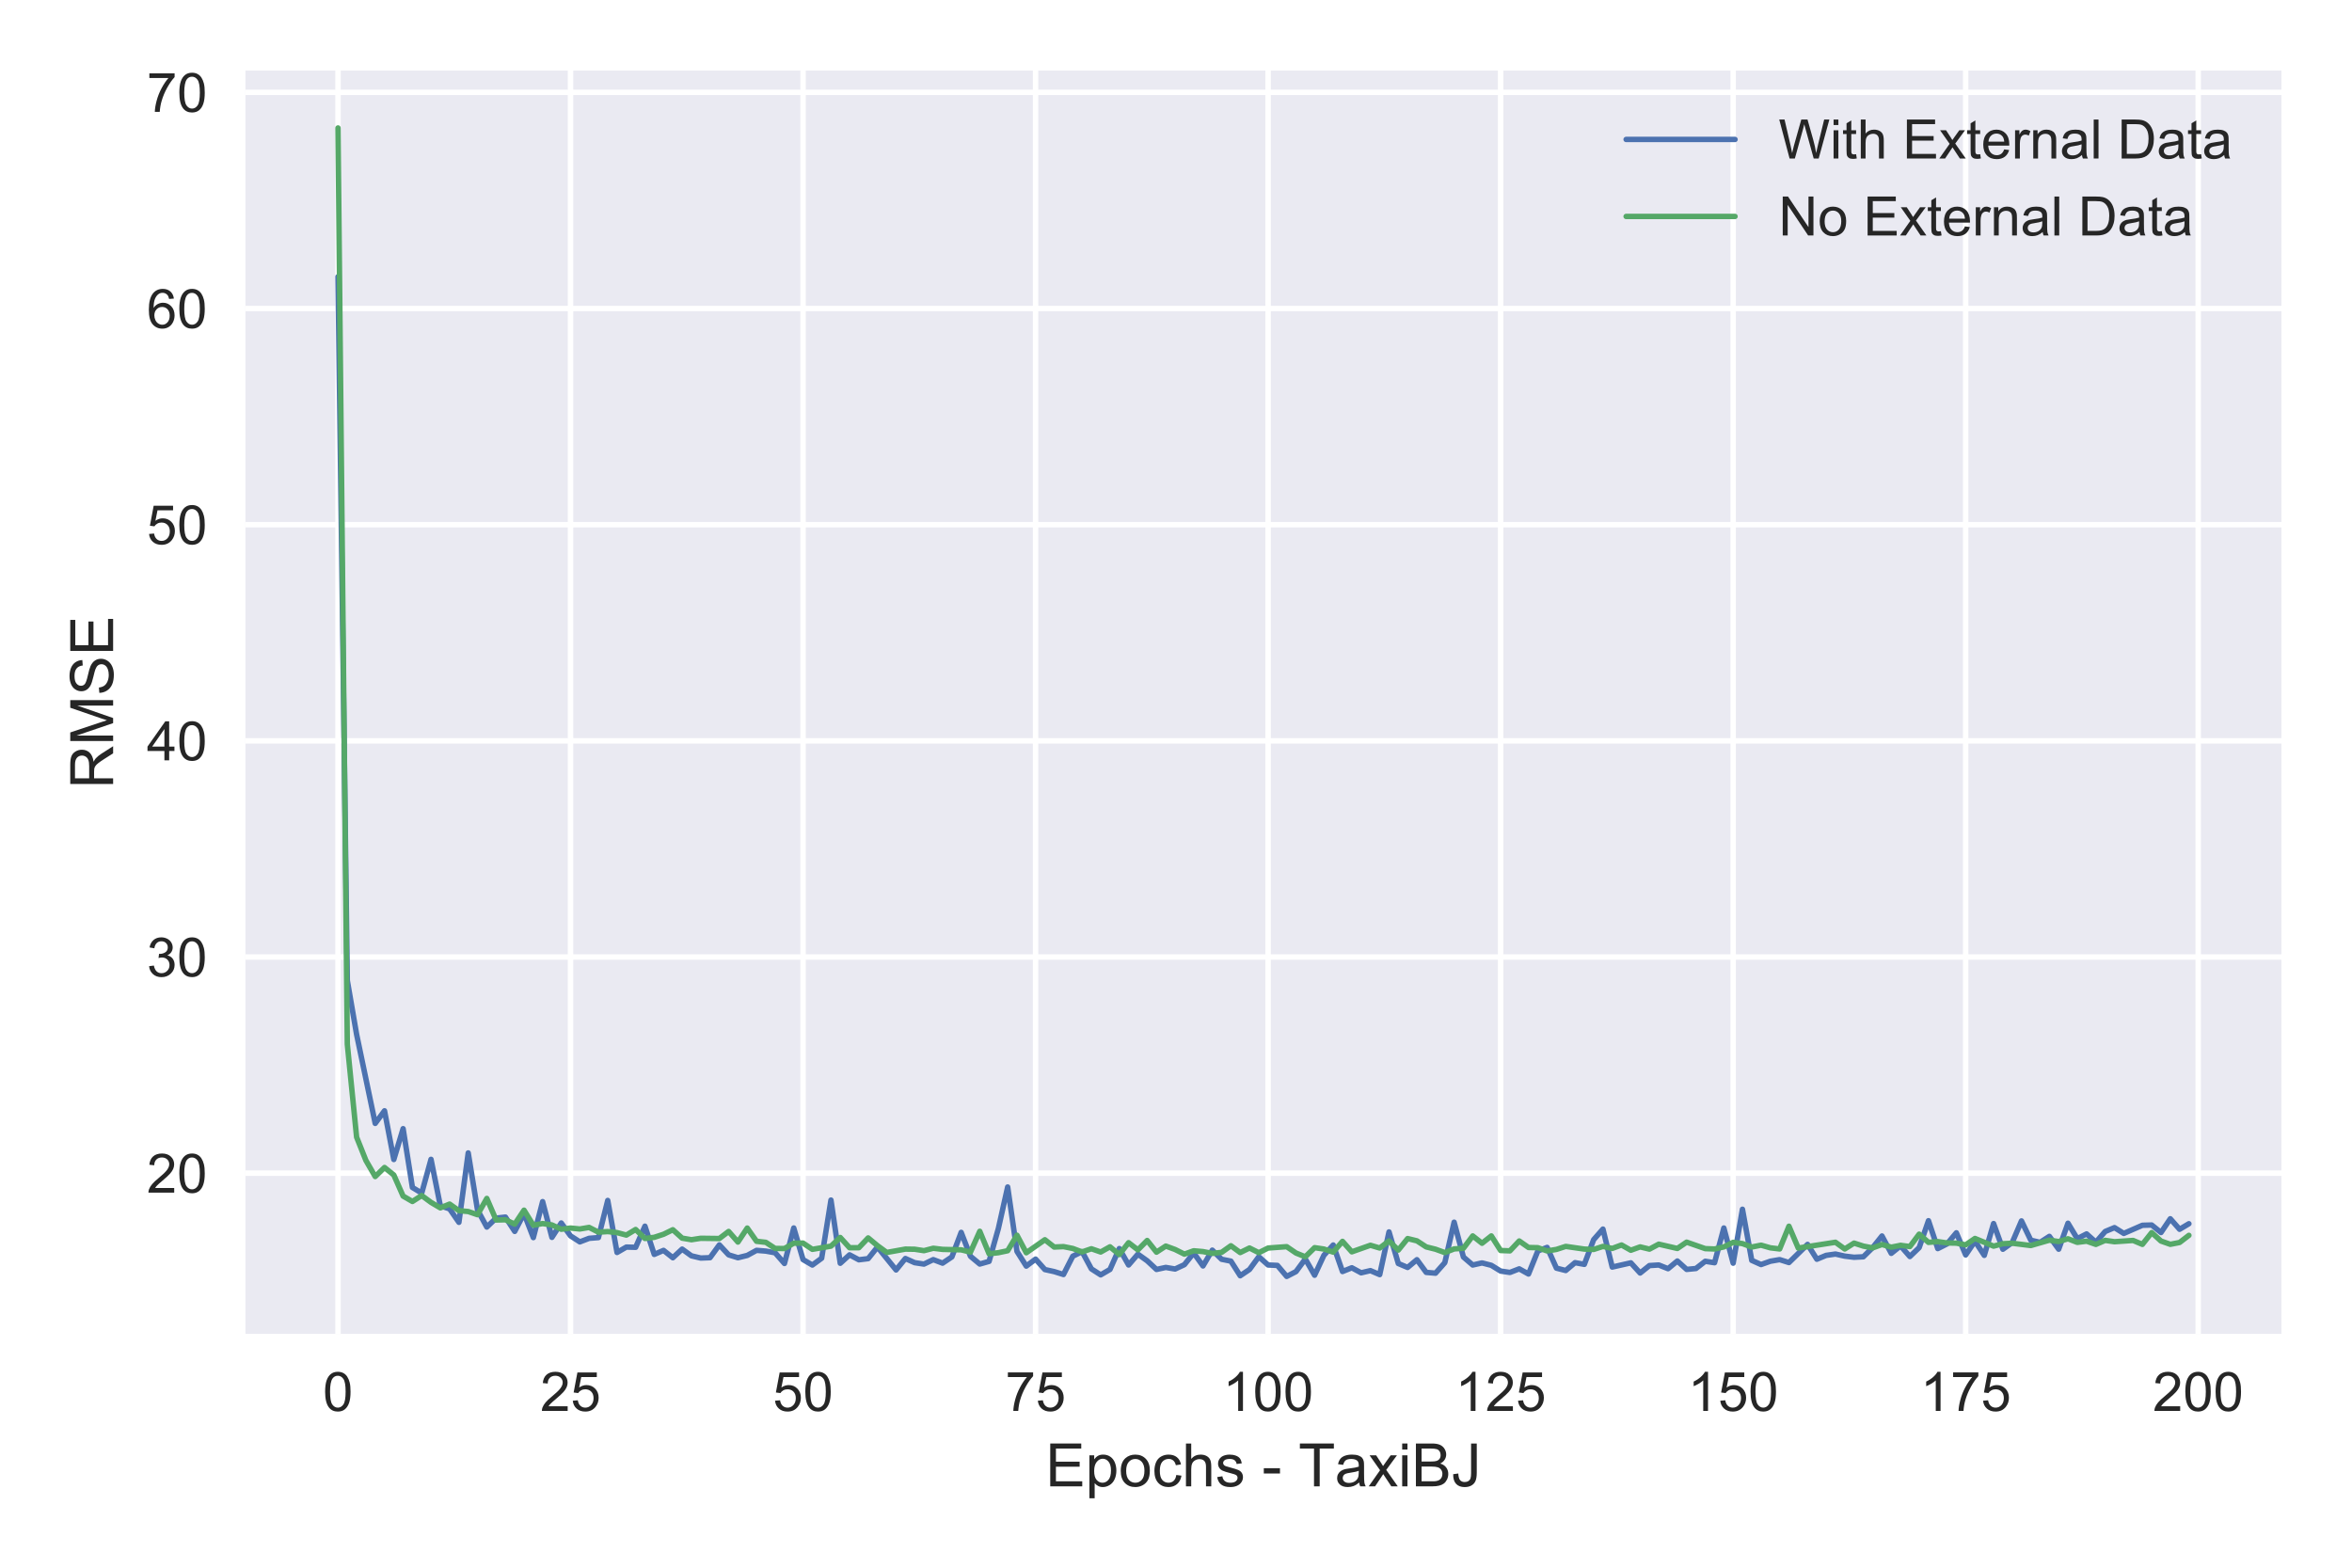 <?xml version="1.0" encoding="utf-8" standalone="no"?>
<!DOCTYPE svg PUBLIC "-//W3C//DTD SVG 1.1//EN"
  "http://www.w3.org/Graphics/SVG/1.1/DTD/svg11.dtd">
<!-- Created with matplotlib (http://matplotlib.org/) -->
<svg height="288pt" version="1.1" viewBox="0 0 432 288" width="432pt" xmlns="http://www.w3.org/2000/svg" xmlns:xlink="http://www.w3.org/1999/xlink">
 <defs>
  <style type="text/css">
*{stroke-linecap:butt;stroke-linejoin:round;}
  </style>
 </defs>
 <g id="figure_1">
  <g id="patch_1">
   <path d="M 0 288 
L 432 288 
L 432 0 
L 0 0 
z
" style="fill:#ffffff;"/>
  </g>
  <g id="axes_1">
   <g id="patch_2">
    <path d="M 45.085 245.04 
L 419.04 245.04 
L 419.04 12.96 
L 45.085 12.96 
z
" style="fill:#eaeaf2;"/>
   </g>
   <g id="matplotlib.axis_1">
    <g id="xtick_1">
     <g id="line2d_1">
      <path clip-path="url(#p1561c87a39)" d="M 62.083 245.04 
L 62.083 12.96 
" style="fill:none;stroke:#ffffff;stroke-linecap:round;"/>
     </g>
     <g id="line2d_2"/>
     <g id="text_1">
      <!-- 0 -->
      <defs>
       <path d="M 4.156 35.297 
Q 4.156 48 6.766 55.734 
Q 9.375 63.484 14.516 67.672 
Q 19.672 71.875 27.484 71.875 
Q 33.25 71.875 37.594 69.547 
Q 41.938 67.234 44.766 62.859 
Q 47.609 58.5 49.219 52.219 
Q 50.828 45.953 50.828 35.297 
Q 50.828 22.703 48.234 14.969 
Q 45.656 7.234 40.5 3 
Q 35.359 -1.219 27.484 -1.219 
Q 17.141 -1.219 11.234 6.203 
Q 4.156 15.141 4.156 35.297 
z
M 13.188 35.297 
Q 13.188 17.672 17.312 11.828 
Q 21.438 6 27.484 6 
Q 33.547 6 37.672 11.859 
Q 41.797 17.719 41.797 35.297 
Q 41.797 52.984 37.672 58.781 
Q 33.547 64.594 27.391 64.594 
Q 21.344 64.594 17.719 59.469 
Q 13.188 52.938 13.188 35.297 
z
" id="ArialMT-30"/>
      </defs>
      <g style="fill:#262626;" transform="translate(59.302 259.198)scale(0.1 -0.1)">
       <use xlink:href="#ArialMT-30"/>
      </g>
     </g>
    </g>
    <g id="xtick_2">
     <g id="line2d_3">
      <path clip-path="url(#p1561c87a39)" d="M 104.791 245.04 
L 104.791 12.96 
" style="fill:none;stroke:#ffffff;stroke-linecap:round;"/>
     </g>
     <g id="line2d_4"/>
     <g id="text_2">
      <!-- 25 -->
      <defs>
       <path d="M 50.344 8.453 
L 50.344 0 
L 3.031 0 
Q 2.938 3.172 4.047 6.109 
Q 5.859 10.938 9.828 15.625 
Q 13.812 20.312 21.344 26.469 
Q 33.016 36.031 37.109 41.625 
Q 41.219 47.219 41.219 52.203 
Q 41.219 57.422 37.469 61 
Q 33.734 64.594 27.734 64.594 
Q 21.391 64.594 17.578 60.781 
Q 13.766 56.984 13.719 50.25 
L 4.688 51.172 
Q 5.609 61.281 11.656 66.578 
Q 17.719 71.875 27.938 71.875 
Q 38.234 71.875 44.234 66.156 
Q 50.25 60.453 50.25 52 
Q 50.25 47.703 48.484 43.547 
Q 46.734 39.406 42.656 34.812 
Q 38.578 30.219 29.109 22.219 
Q 21.188 15.578 18.938 13.203 
Q 16.703 10.844 15.234 8.453 
z
" id="ArialMT-32"/>
       <path d="M 4.156 18.75 
L 13.375 19.531 
Q 14.406 12.797 18.141 9.391 
Q 21.875 6 27.156 6 
Q 33.5 6 37.891 10.781 
Q 42.281 15.578 42.281 23.484 
Q 42.281 31 38.062 35.344 
Q 33.844 39.703 27 39.703 
Q 22.75 39.703 19.328 37.766 
Q 15.922 35.844 13.969 32.766 
L 5.719 33.844 
L 12.641 70.609 
L 48.25 70.609 
L 48.25 62.203 
L 19.672 62.203 
L 15.828 42.969 
Q 22.266 47.469 29.344 47.469 
Q 38.719 47.469 45.156 40.969 
Q 51.609 34.469 51.609 24.266 
Q 51.609 14.547 45.953 7.469 
Q 39.062 -1.219 27.156 -1.219 
Q 17.391 -1.219 11.203 4.25 
Q 5.031 9.719 4.156 18.75 
z
" id="ArialMT-35"/>
      </defs>
      <g style="fill:#262626;" transform="translate(99.23 259.198)scale(0.1 -0.1)">
       <use xlink:href="#ArialMT-32"/>
       <use x="55.615" xlink:href="#ArialMT-35"/>
      </g>
     </g>
    </g>
    <g id="xtick_3">
     <g id="line2d_5">
      <path clip-path="url(#p1561c87a39)" d="M 147.5 245.04 
L 147.5 12.96 
" style="fill:none;stroke:#ffffff;stroke-linecap:round;"/>
     </g>
     <g id="line2d_6"/>
     <g id="text_3">
      <!-- 50 -->
      <g style="fill:#262626;" transform="translate(141.939 259.198)scale(0.1 -0.1)">
       <use xlink:href="#ArialMT-35"/>
       <use x="55.615" xlink:href="#ArialMT-30"/>
      </g>
     </g>
    </g>
    <g id="xtick_4">
     <g id="line2d_7">
      <path clip-path="url(#p1561c87a39)" d="M 190.208 245.04 
L 190.208 12.96 
" style="fill:none;stroke:#ffffff;stroke-linecap:round;"/>
     </g>
     <g id="line2d_8"/>
     <g id="text_4">
      <!-- 75 -->
      <defs>
       <path d="M 4.734 62.203 
L 4.734 70.656 
L 51.078 70.656 
L 51.078 63.812 
Q 44.234 56.547 37.516 44.484 
Q 30.812 32.422 27.156 19.672 
Q 24.516 10.688 23.781 0 
L 14.75 0 
Q 14.891 8.453 18.062 20.406 
Q 21.234 32.375 27.172 43.484 
Q 33.109 54.594 39.797 62.203 
z
" id="ArialMT-37"/>
      </defs>
      <g style="fill:#262626;" transform="translate(184.647 259.198)scale(0.1 -0.1)">
       <use xlink:href="#ArialMT-37"/>
       <use x="55.615" xlink:href="#ArialMT-35"/>
      </g>
     </g>
    </g>
    <g id="xtick_5">
     <g id="line2d_9">
      <path clip-path="url(#p1561c87a39)" d="M 232.917 245.04 
L 232.917 12.96 
" style="fill:none;stroke:#ffffff;stroke-linecap:round;"/>
     </g>
     <g id="line2d_10"/>
     <g id="text_5">
      <!-- 100 -->
      <defs>
       <path d="M 37.25 0 
L 28.469 0 
L 28.469 56 
Q 25.297 52.984 20.141 49.953 
Q 14.984 46.922 10.891 45.406 
L 10.891 53.906 
Q 18.266 57.375 23.781 62.297 
Q 29.297 67.234 31.594 71.875 
L 37.25 71.875 
z
" id="ArialMT-31"/>
      </defs>
      <g style="fill:#262626;" transform="translate(224.575 259.198)scale(0.1 -0.1)">
       <use xlink:href="#ArialMT-31"/>
       <use x="55.615" xlink:href="#ArialMT-30"/>
       <use x="111.23" xlink:href="#ArialMT-30"/>
      </g>
     </g>
    </g>
    <g id="xtick_6">
     <g id="line2d_11">
      <path clip-path="url(#p1561c87a39)" d="M 275.625 245.04 
L 275.625 12.96 
" style="fill:none;stroke:#ffffff;stroke-linecap:round;"/>
     </g>
     <g id="line2d_12"/>
     <g id="text_6">
      <!-- 125 -->
      <g style="fill:#262626;" transform="translate(267.284 259.198)scale(0.1 -0.1)">
       <use xlink:href="#ArialMT-31"/>
       <use x="55.615" xlink:href="#ArialMT-32"/>
       <use x="111.23" xlink:href="#ArialMT-35"/>
      </g>
     </g>
    </g>
    <g id="xtick_7">
     <g id="line2d_13">
      <path clip-path="url(#p1561c87a39)" d="M 318.334 245.04 
L 318.334 12.96 
" style="fill:none;stroke:#ffffff;stroke-linecap:round;"/>
     </g>
     <g id="line2d_14"/>
     <g id="text_7">
      <!-- 150 -->
      <g style="fill:#262626;" transform="translate(309.992 259.198)scale(0.1 -0.1)">
       <use xlink:href="#ArialMT-31"/>
       <use x="55.615" xlink:href="#ArialMT-35"/>
       <use x="111.23" xlink:href="#ArialMT-30"/>
      </g>
     </g>
    </g>
    <g id="xtick_8">
     <g id="line2d_15">
      <path clip-path="url(#p1561c87a39)" d="M 361.042 245.04 
L 361.042 12.96 
" style="fill:none;stroke:#ffffff;stroke-linecap:round;"/>
     </g>
     <g id="line2d_16"/>
     <g id="text_8">
      <!-- 175 -->
      <g style="fill:#262626;" transform="translate(352.701 259.198)scale(0.1 -0.1)">
       <use xlink:href="#ArialMT-31"/>
       <use x="55.615" xlink:href="#ArialMT-37"/>
       <use x="111.23" xlink:href="#ArialMT-35"/>
      </g>
     </g>
    </g>
    <g id="xtick_9">
     <g id="line2d_17">
      <path clip-path="url(#p1561c87a39)" d="M 403.75 245.04 
L 403.75 12.96 
" style="fill:none;stroke:#ffffff;stroke-linecap:round;"/>
     </g>
     <g id="line2d_18"/>
     <g id="text_9">
      <!-- 200 -->
      <g style="fill:#262626;" transform="translate(395.409 259.198)scale(0.1 -0.1)">
       <use xlink:href="#ArialMT-32"/>
       <use x="55.615" xlink:href="#ArialMT-30"/>
       <use x="111.23" xlink:href="#ArialMT-30"/>
      </g>
     </g>
    </g>
    <g id="text_10">
     <!-- Epochs - TaxiBJ -->
     <defs>
      <path d="M 7.906 0 
L 7.906 71.578 
L 59.672 71.578 
L 59.672 63.141 
L 17.391 63.141 
L 17.391 41.219 
L 56.984 41.219 
L 56.984 32.812 
L 17.391 32.812 
L 17.391 8.453 
L 61.328 8.453 
L 61.328 0 
z
" id="ArialMT-45"/>
      <path d="M 6.594 -19.875 
L 6.594 51.859 
L 14.594 51.859 
L 14.594 45.125 
Q 17.438 49.078 21 51.047 
Q 24.562 53.031 29.641 53.031 
Q 36.281 53.031 41.359 49.609 
Q 46.438 46.188 49.016 39.953 
Q 51.609 33.734 51.609 26.312 
Q 51.609 18.359 48.75 11.984 
Q 45.906 5.609 40.453 2.219 
Q 35.016 -1.172 29 -1.172 
Q 24.609 -1.172 21.109 0.688 
Q 17.625 2.547 15.375 5.375 
L 15.375 -19.875 
z
M 14.547 25.641 
Q 14.547 15.625 18.594 10.844 
Q 22.656 6.062 28.422 6.062 
Q 34.281 6.062 38.453 11.016 
Q 42.625 15.969 42.625 26.375 
Q 42.625 36.281 38.547 41.203 
Q 34.469 46.141 28.812 46.141 
Q 23.188 46.141 18.859 40.891 
Q 14.547 35.641 14.547 25.641 
z
" id="ArialMT-70"/>
      <path d="M 3.328 25.922 
Q 3.328 40.328 11.328 47.266 
Q 18.016 53.031 27.641 53.031 
Q 38.328 53.031 45.109 46.016 
Q 51.906 39.016 51.906 26.656 
Q 51.906 16.656 48.906 10.906 
Q 45.906 5.172 40.156 2 
Q 34.422 -1.172 27.641 -1.172 
Q 16.75 -1.172 10.031 5.812 
Q 3.328 12.797 3.328 25.922 
z
M 12.359 25.922 
Q 12.359 15.969 16.703 11.016 
Q 21.047 6.062 27.641 6.062 
Q 34.188 6.062 38.531 11.031 
Q 42.875 16.016 42.875 26.219 
Q 42.875 35.844 38.5 40.797 
Q 34.125 45.75 27.641 45.75 
Q 21.047 45.75 16.703 40.812 
Q 12.359 35.891 12.359 25.922 
z
" id="ArialMT-6f"/>
      <path d="M 40.438 19 
L 49.078 17.875 
Q 47.656 8.938 41.812 3.875 
Q 35.984 -1.172 27.484 -1.172 
Q 16.844 -1.172 10.375 5.781 
Q 3.906 12.75 3.906 25.734 
Q 3.906 34.125 6.688 40.422 
Q 9.469 46.734 15.156 49.875 
Q 20.844 53.031 27.547 53.031 
Q 35.984 53.031 41.359 48.75 
Q 46.734 44.484 48.25 36.625 
L 39.703 35.297 
Q 38.484 40.531 35.375 43.156 
Q 32.281 45.797 27.875 45.797 
Q 21.234 45.797 17.078 41.031 
Q 12.938 36.281 12.938 25.984 
Q 12.938 15.531 16.938 10.797 
Q 20.953 6.062 27.391 6.062 
Q 32.562 6.062 36.031 9.234 
Q 39.5 12.406 40.438 19 
z
" id="ArialMT-63"/>
      <path d="M 6.594 0 
L 6.594 71.578 
L 15.375 71.578 
L 15.375 45.906 
Q 21.531 53.031 30.906 53.031 
Q 36.672 53.031 40.922 50.75 
Q 45.172 48.484 47 44.484 
Q 48.828 40.484 48.828 32.859 
L 48.828 0 
L 40.047 0 
L 40.047 32.859 
Q 40.047 39.453 37.188 42.453 
Q 34.328 45.453 29.109 45.453 
Q 25.203 45.453 21.75 43.422 
Q 18.312 41.406 16.844 37.938 
Q 15.375 34.469 15.375 28.375 
L 15.375 0 
z
" id="ArialMT-68"/>
      <path d="M 3.078 15.484 
L 11.766 16.844 
Q 12.5 11.625 15.844 8.844 
Q 19.188 6.062 25.203 6.062 
Q 31.25 6.062 34.172 8.516 
Q 37.109 10.984 37.109 14.312 
Q 37.109 17.281 34.516 19 
Q 32.719 20.172 25.531 21.969 
Q 15.875 24.422 12.141 26.203 
Q 8.406 27.984 6.469 31.125 
Q 4.547 34.281 4.547 38.094 
Q 4.547 41.547 6.125 44.5 
Q 7.719 47.469 10.453 49.422 
Q 12.5 50.922 16.031 51.969 
Q 19.578 53.031 23.641 53.031 
Q 29.734 53.031 34.344 51.266 
Q 38.969 49.516 41.156 46.5 
Q 43.359 43.5 44.188 38.484 
L 35.594 37.312 
Q 35.016 41.312 32.203 43.547 
Q 29.391 45.797 24.266 45.797 
Q 18.219 45.797 15.625 43.797 
Q 13.031 41.797 13.031 39.109 
Q 13.031 37.406 14.109 36.031 
Q 15.188 34.625 17.484 33.688 
Q 18.797 33.203 25.25 31.453 
Q 34.578 28.953 38.25 27.359 
Q 41.938 25.781 44.031 22.75 
Q 46.141 19.734 46.141 15.234 
Q 46.141 10.844 43.578 6.953 
Q 41.016 3.078 36.172 0.953 
Q 31.344 -1.172 25.25 -1.172 
Q 15.141 -1.172 9.844 3.031 
Q 4.547 7.234 3.078 15.484 
z
" id="ArialMT-73"/>
      <path id="ArialMT-20"/>
      <path d="M 3.172 21.484 
L 3.172 30.328 
L 30.172 30.328 
L 30.172 21.484 
z
" id="ArialMT-2d"/>
      <path d="M 25.922 0 
L 25.922 63.141 
L 2.344 63.141 
L 2.344 71.578 
L 59.078 71.578 
L 59.078 63.141 
L 35.406 63.141 
L 35.406 0 
z
" id="ArialMT-54"/>
      <path d="M 40.438 6.391 
Q 35.547 2.25 31.031 0.531 
Q 26.516 -1.172 21.344 -1.172 
Q 12.797 -1.172 8.203 3 
Q 3.609 7.172 3.609 13.672 
Q 3.609 17.484 5.344 20.625 
Q 7.078 23.781 9.891 25.688 
Q 12.703 27.594 16.219 28.562 
Q 18.797 29.25 24.031 29.891 
Q 34.672 31.156 39.703 32.906 
Q 39.75 34.719 39.75 35.203 
Q 39.75 40.578 37.25 42.781 
Q 33.891 45.75 27.25 45.75 
Q 21.047 45.75 18.094 43.578 
Q 15.141 41.406 13.719 35.891 
L 5.125 37.062 
Q 6.297 42.578 8.984 45.969 
Q 11.672 49.359 16.75 51.188 
Q 21.828 53.031 28.516 53.031 
Q 35.156 53.031 39.297 51.469 
Q 43.453 49.906 45.406 47.531 
Q 47.359 45.172 48.141 41.547 
Q 48.578 39.312 48.578 33.453 
L 48.578 21.734 
Q 48.578 9.469 49.141 6.219 
Q 49.703 2.984 51.375 0 
L 42.188 0 
Q 40.828 2.734 40.438 6.391 
z
M 39.703 26.031 
Q 34.906 24.078 25.344 22.703 
Q 19.922 21.922 17.672 20.938 
Q 15.438 19.969 14.203 18.094 
Q 12.984 16.219 12.984 13.922 
Q 12.984 10.406 15.641 8.062 
Q 18.312 5.719 23.438 5.719 
Q 28.516 5.719 32.469 7.938 
Q 36.422 10.156 38.281 14.016 
Q 39.703 17 39.703 22.797 
z
" id="ArialMT-61"/>
      <path d="M 0.734 0 
L 19.672 26.953 
L 2.156 51.859 
L 13.141 51.859 
L 21.094 39.703 
Q 23.344 36.234 24.703 33.891 
Q 26.859 37.109 28.656 39.594 
L 37.406 51.859 
L 47.906 51.859 
L 29.984 27.438 
L 49.266 0 
L 38.484 0 
L 27.828 16.109 
L 25 20.453 
L 11.375 0 
z
" id="ArialMT-78"/>
      <path d="M 6.641 61.469 
L 6.641 71.578 
L 15.438 71.578 
L 15.438 61.469 
z
M 6.641 0 
L 6.641 51.859 
L 15.438 51.859 
L 15.438 0 
z
" id="ArialMT-69"/>
      <path d="M 7.328 0 
L 7.328 71.578 
L 34.188 71.578 
Q 42.391 71.578 47.344 69.406 
Q 52.297 67.234 55.094 62.719 
Q 57.906 58.203 57.906 53.266 
Q 57.906 48.688 55.422 44.625 
Q 52.938 40.578 47.906 38.094 
Q 54.391 36.188 57.875 31.594 
Q 61.375 27 61.375 20.75 
Q 61.375 15.719 59.25 11.391 
Q 57.125 7.078 54 4.734 
Q 50.875 2.391 46.156 1.188 
Q 41.453 0 34.625 0 
z
M 16.797 41.5 
L 32.281 41.5 
Q 38.578 41.5 41.312 42.328 
Q 44.922 43.406 46.75 45.891 
Q 48.578 48.391 48.578 52.156 
Q 48.578 55.719 46.875 58.422 
Q 45.172 61.141 41.984 62.141 
Q 38.812 63.141 31.109 63.141 
L 16.797 63.141 
z
M 16.797 8.453 
L 34.625 8.453 
Q 39.203 8.453 41.062 8.797 
Q 44.344 9.375 46.531 10.734 
Q 48.734 12.109 50.141 14.719 
Q 51.562 17.328 51.562 20.75 
Q 51.562 24.75 49.516 27.703 
Q 47.469 30.672 43.828 31.859 
Q 40.188 33.062 33.344 33.062 
L 16.797 33.062 
z
" id="ArialMT-42"/>
      <path d="M 2.875 20.312 
L 11.422 21.484 
Q 11.766 13.281 14.5 10.25 
Q 17.234 7.234 22.078 7.234 
Q 25.641 7.234 28.219 8.859 
Q 30.812 10.5 31.781 13.297 
Q 32.766 16.109 32.766 22.266 
L 32.766 71.578 
L 42.234 71.578 
L 42.234 22.797 
Q 42.234 13.812 40.062 8.875 
Q 37.891 3.953 33.172 1.359 
Q 28.469 -1.219 22.125 -1.219 
Q 12.703 -1.219 7.688 4.203 
Q 2.688 9.625 2.875 20.312 
z
" id="ArialMT-4a"/>
     </defs>
     <g style="fill:#262626;" transform="translate(192.033 273.059)scale(0.11 -0.11)">
      <use xlink:href="#ArialMT-45"/>
      <use x="66.699" xlink:href="#ArialMT-70"/>
      <use x="122.314" xlink:href="#ArialMT-6f"/>
      <use x="177.93" xlink:href="#ArialMT-63"/>
      <use x="227.93" xlink:href="#ArialMT-68"/>
      <use x="283.545" xlink:href="#ArialMT-73"/>
      <use x="333.545" xlink:href="#ArialMT-20"/>
      <use x="361.328" xlink:href="#ArialMT-2d"/>
      <use x="394.629" xlink:href="#ArialMT-20"/>
      <use x="422.396" xlink:href="#ArialMT-54"/>
      <use x="483.309" xlink:href="#ArialMT-61"/>
      <use x="538.924" xlink:href="#ArialMT-78"/>
      <use x="588.924" xlink:href="#ArialMT-69"/>
      <use x="611.141" xlink:href="#ArialMT-42"/>
      <use x="677.84" xlink:href="#ArialMT-4a"/>
     </g>
    </g>
   </g>
   <g id="matplotlib.axis_2">
    <g id="ytick_1">
     <g id="line2d_19">
      <path clip-path="url(#p1561c87a39)" d="M 45.085 215.518 
L 419.04 215.518 
" style="fill:none;stroke:#ffffff;stroke-linecap:round;"/>
     </g>
     <g id="line2d_20"/>
     <g id="text_11">
      <!-- 20 -->
      <g style="fill:#262626;" transform="translate(26.963 219.097)scale(0.1 -0.1)">
       <use xlink:href="#ArialMT-32"/>
       <use x="55.615" xlink:href="#ArialMT-30"/>
      </g>
     </g>
    </g>
    <g id="ytick_2">
     <g id="line2d_21">
      <path clip-path="url(#p1561c87a39)" d="M 45.085 175.809 
L 419.04 175.809 
" style="fill:none;stroke:#ffffff;stroke-linecap:round;"/>
     </g>
     <g id="line2d_22"/>
     <g id="text_12">
      <!-- 30 -->
      <defs>
       <path d="M 4.203 18.891 
L 12.984 20.062 
Q 14.5 12.594 18.141 9.297 
Q 21.781 6 27 6 
Q 33.203 6 37.469 10.297 
Q 41.75 14.594 41.75 20.953 
Q 41.75 27 37.797 30.922 
Q 33.844 34.859 27.734 34.859 
Q 25.25 34.859 21.531 33.891 
L 22.516 41.609 
Q 23.391 41.5 23.922 41.5 
Q 29.547 41.5 34.031 44.422 
Q 38.531 47.359 38.531 53.469 
Q 38.531 58.297 35.25 61.469 
Q 31.984 64.656 26.812 64.656 
Q 21.688 64.656 18.266 61.422 
Q 14.844 58.203 13.875 51.766 
L 5.078 53.328 
Q 6.688 62.156 12.391 67.016 
Q 18.109 71.875 26.609 71.875 
Q 32.469 71.875 37.391 69.359 
Q 42.328 66.844 44.938 62.5 
Q 47.562 58.156 47.562 53.266 
Q 47.562 48.641 45.062 44.828 
Q 42.578 41.016 37.703 38.766 
Q 44.047 37.312 47.562 32.688 
Q 51.078 28.078 51.078 21.141 
Q 51.078 11.766 44.234 5.25 
Q 37.406 -1.266 26.953 -1.266 
Q 17.531 -1.266 11.297 4.344 
Q 5.078 9.969 4.203 18.891 
z
" id="ArialMT-33"/>
      </defs>
      <g style="fill:#262626;" transform="translate(26.963 179.387)scale(0.1 -0.1)">
       <use xlink:href="#ArialMT-33"/>
       <use x="55.615" xlink:href="#ArialMT-30"/>
      </g>
     </g>
    </g>
    <g id="ytick_3">
     <g id="line2d_23">
      <path clip-path="url(#p1561c87a39)" d="M 45.085 136.099 
L 419.04 136.099 
" style="fill:none;stroke:#ffffff;stroke-linecap:round;"/>
     </g>
     <g id="line2d_24"/>
     <g id="text_13">
      <!-- 40 -->
      <defs>
       <path d="M 32.328 0 
L 32.328 17.141 
L 1.266 17.141 
L 1.266 25.203 
L 33.938 71.578 
L 41.109 71.578 
L 41.109 25.203 
L 50.781 25.203 
L 50.781 17.141 
L 41.109 17.141 
L 41.109 0 
z
M 32.328 25.203 
L 32.328 57.469 
L 9.906 25.203 
z
" id="ArialMT-34"/>
      </defs>
      <g style="fill:#262626;" transform="translate(26.963 139.678)scale(0.1 -0.1)">
       <use xlink:href="#ArialMT-34"/>
       <use x="55.615" xlink:href="#ArialMT-30"/>
      </g>
     </g>
    </g>
    <g id="ytick_4">
     <g id="line2d_25">
      <path clip-path="url(#p1561c87a39)" d="M 45.085 96.389 
L 419.04 96.389 
" style="fill:none;stroke:#ffffff;stroke-linecap:round;"/>
     </g>
     <g id="line2d_26"/>
     <g id="text_14">
      <!-- 50 -->
      <g style="fill:#262626;" transform="translate(26.963 99.968)scale(0.1 -0.1)">
       <use xlink:href="#ArialMT-35"/>
       <use x="55.615" xlink:href="#ArialMT-30"/>
      </g>
     </g>
    </g>
    <g id="ytick_5">
     <g id="line2d_27">
      <path clip-path="url(#p1561c87a39)" d="M 45.085 56.679 
L 419.04 56.679 
" style="fill:none;stroke:#ffffff;stroke-linecap:round;"/>
     </g>
     <g id="line2d_28"/>
     <g id="text_15">
      <!-- 60 -->
      <defs>
       <path d="M 49.75 54.047 
L 41.016 53.375 
Q 39.844 58.547 37.703 60.891 
Q 34.125 64.656 28.906 64.656 
Q 24.703 64.656 21.531 62.312 
Q 17.391 59.281 14.984 53.469 
Q 12.594 47.656 12.5 36.922 
Q 15.672 41.75 20.266 44.094 
Q 24.859 46.438 29.891 46.438 
Q 38.672 46.438 44.844 39.969 
Q 51.031 33.5 51.031 23.25 
Q 51.031 16.5 48.125 10.719 
Q 45.219 4.938 40.141 1.859 
Q 35.062 -1.219 28.609 -1.219 
Q 17.625 -1.219 10.688 6.859 
Q 3.766 14.938 3.766 33.5 
Q 3.766 54.25 11.422 63.672 
Q 18.109 71.875 29.438 71.875 
Q 37.891 71.875 43.281 67.141 
Q 48.688 62.406 49.75 54.047 
z
M 13.875 23.188 
Q 13.875 18.656 15.797 14.5 
Q 17.719 10.359 21.188 8.172 
Q 24.656 6 28.469 6 
Q 34.031 6 38.031 10.484 
Q 42.047 14.984 42.047 22.703 
Q 42.047 30.125 38.078 34.391 
Q 34.125 38.672 28.125 38.672 
Q 22.172 38.672 18.016 34.391 
Q 13.875 30.125 13.875 23.188 
z
" id="ArialMT-36"/>
      </defs>
      <g style="fill:#262626;" transform="translate(26.963 60.258)scale(0.1 -0.1)">
       <use xlink:href="#ArialMT-36"/>
       <use x="55.615" xlink:href="#ArialMT-30"/>
      </g>
     </g>
    </g>
    <g id="ytick_6">
     <g id="line2d_29">
      <path clip-path="url(#p1561c87a39)" d="M 45.085 16.969 
L 419.04 16.969 
" style="fill:none;stroke:#ffffff;stroke-linecap:round;"/>
     </g>
     <g id="line2d_30"/>
     <g id="text_16">
      <!-- 70 -->
      <g style="fill:#262626;" transform="translate(26.963 20.548)scale(0.1 -0.1)">
       <use xlink:href="#ArialMT-37"/>
       <use x="55.615" xlink:href="#ArialMT-30"/>
      </g>
     </g>
    </g>
    <g id="text_17">
     <!-- RMSE -->
     <defs>
      <path d="M 7.859 0 
L 7.859 71.578 
L 39.594 71.578 
Q 49.172 71.578 54.141 69.641 
Q 59.125 67.719 62.109 62.828 
Q 65.094 57.953 65.094 52.047 
Q 65.094 44.438 60.156 39.203 
Q 55.219 33.984 44.922 32.562 
Q 48.688 30.766 50.641 29 
Q 54.781 25.203 58.5 19.484 
L 70.953 0 
L 59.031 0 
L 49.562 14.891 
Q 45.406 21.344 42.719 24.75 
Q 40.047 28.172 37.922 29.531 
Q 35.797 30.906 33.594 31.453 
Q 31.984 31.781 28.328 31.781 
L 17.328 31.781 
L 17.328 0 
z
M 17.328 39.984 
L 37.703 39.984 
Q 44.188 39.984 47.844 41.328 
Q 51.516 42.672 53.422 45.625 
Q 55.328 48.578 55.328 52.047 
Q 55.328 57.125 51.641 60.391 
Q 47.953 63.672 39.984 63.672 
L 17.328 63.672 
z
" id="ArialMT-52"/>
      <path d="M 7.422 0 
L 7.422 71.578 
L 21.688 71.578 
L 38.625 20.906 
Q 40.969 13.812 42.047 10.297 
Q 43.266 14.203 45.844 21.781 
L 62.984 71.578 
L 75.734 71.578 
L 75.734 0 
L 66.609 0 
L 66.609 59.906 
L 45.797 0 
L 37.25 0 
L 16.547 60.938 
L 16.547 0 
z
" id="ArialMT-4d"/>
      <path d="M 4.5 23 
L 13.422 23.781 
Q 14.062 18.406 16.375 14.969 
Q 18.703 11.531 23.578 9.406 
Q 28.469 7.281 34.578 7.281 
Q 39.984 7.281 44.141 8.891 
Q 48.297 10.5 50.312 13.297 
Q 52.344 16.109 52.344 19.438 
Q 52.344 22.797 50.391 25.312 
Q 48.438 27.828 43.953 29.547 
Q 41.062 30.672 31.203 33.031 
Q 21.344 35.406 17.391 37.5 
Q 12.25 40.188 9.734 44.156 
Q 7.234 48.141 7.234 53.078 
Q 7.234 58.5 10.297 63.203 
Q 13.375 67.922 19.281 70.359 
Q 25.203 72.797 32.422 72.797 
Q 40.375 72.797 46.453 70.234 
Q 52.547 67.672 55.812 62.688 
Q 59.078 57.719 59.328 51.422 
L 50.25 50.734 
Q 49.516 57.516 45.281 60.984 
Q 41.062 64.453 32.812 64.453 
Q 24.219 64.453 20.281 61.297 
Q 16.359 58.156 16.359 53.719 
Q 16.359 49.859 19.141 47.359 
Q 21.875 44.875 33.422 42.266 
Q 44.969 39.656 49.266 37.703 
Q 55.516 34.812 58.484 30.391 
Q 61.469 25.984 61.469 20.219 
Q 61.469 14.5 58.203 9.438 
Q 54.938 4.391 48.797 1.578 
Q 42.672 -1.219 35.016 -1.219 
Q 25.297 -1.219 18.719 1.609 
Q 12.156 4.438 8.422 10.125 
Q 4.688 15.828 4.5 23 
z
" id="ArialMT-53"/>
     </defs>
     <g style="fill:#262626;" transform="translate(20.777 144.891)rotate(-90)scale(0.11 -0.11)">
      <use xlink:href="#ArialMT-52"/>
      <use x="72.217" xlink:href="#ArialMT-4d"/>
      <use x="155.518" xlink:href="#ArialMT-53"/>
      <use x="222.217" xlink:href="#ArialMT-45"/>
     </g>
    </g>
   </g>
   <g id="line2d_31">
    <path clip-path="url(#p1561c87a39)" d="M 62.083 50.833 
L 63.791 180.125 
L 65.5 190.035 
L 68.916 206.378 
L 70.625 204.062 
L 72.333 213.011 
L 74.041 207.347 
L 75.75 218.15 
L 77.458 219.185 
L 79.166 212.981 
L 80.875 221.513 
L 82.583 222.083 
L 84.291 224.555 
L 86 211.802 
L 87.708 222.287 
L 89.416 225.424 
L 91.125 223.781 
L 92.833 223.586 
L 94.541 226.221 
L 96.25 222.946 
L 97.958 227.363 
L 99.666 220.749 
L 101.375 227.319 
L 103.083 224.675 
L 104.791 227.042 
L 106.5 228.146 
L 108.208 227.492 
L 109.916 227.358 
L 111.625 220.534 
L 113.333 230.092 
L 115.041 229.101 
L 116.75 229.143 
L 118.458 225.261 
L 120.166 230.445 
L 121.875 229.707 
L 123.583 231.061 
L 125.291 229.474 
L 127 230.711 
L 128.708 231.116 
L 130.416 231.048 
L 132.125 228.697 
L 133.833 230.53 
L 135.541 231.057 
L 137.25 230.634 
L 138.958 229.703 
L 140.666 229.84 
L 142.375 230.151 
L 144.083 232.114 
L 145.791 225.593 
L 147.5 231.399 
L 149.208 232.402 
L 150.916 231.152 
L 152.625 220.463 
L 154.333 232.075 
L 156.041 230.526 
L 157.75 231.435 
L 159.458 231.225 
L 161.167 229.094 
L 164.583 233.3 
L 166.292 231.201 
L 168 231.965 
L 169.708 232.226 
L 171.417 231.404 
L 173.125 232.054 
L 174.833 230.91 
L 176.542 226.398 
L 178.25 230.795 
L 179.958 232.217 
L 181.667 231.728 
L 183.375 225.684 
L 185.083 218.063 
L 186.792 229.893 
L 188.5 232.598 
L 190.208 231.309 
L 191.917 233.231 
L 193.625 233.606 
L 195.333 234.139 
L 197.042 230.777 
L 198.75 229.937 
L 200.458 233.106 
L 202.167 234.205 
L 203.875 233.21 
L 205.583 229.373 
L 207.292 232.391 
L 209 230.403 
L 210.708 231.62 
L 212.417 233.209 
L 214.125 232.841 
L 215.833 233.13 
L 217.542 232.333 
L 219.25 230.179 
L 220.958 232.568 
L 222.667 229.665 
L 224.375 231.34 
L 226.083 231.682 
L 227.792 234.369 
L 229.5 233.217 
L 231.208 230.879 
L 232.917 232.392 
L 234.625 232.469 
L 236.333 234.491 
L 238.042 233.605 
L 239.75 231.288 
L 241.458 234.272 
L 243.167 230.611 
L 244.875 228.72 
L 246.583 233.591 
L 248.292 232.902 
L 250 233.828 
L 251.708 233.426 
L 253.417 234.159 
L 255.125 226.314 
L 256.833 232.12 
L 258.542 232.844 
L 260.25 231.418 
L 261.958 233.752 
L 263.667 233.897 
L 265.375 231.963 
L 267.083 224.53 
L 268.792 230.927 
L 270.5 232.397 
L 272.208 232.01 
L 273.917 232.454 
L 275.625 233.509 
L 277.333 233.763 
L 279.042 233.099 
L 280.75 234.048 
L 282.458 229.817 
L 284.167 229.159 
L 285.875 232.969 
L 287.583 233.406 
L 289.292 231.963 
L 291 232.275 
L 292.708 227.746 
L 294.417 225.796 
L 296.125 232.772 
L 299.542 231.996 
L 301.25 233.868 
L 302.958 232.499 
L 304.667 232.391 
L 306.375 233.073 
L 308.084 231.66 
L 309.792 233.203 
L 311.5 233.038 
L 313.209 231.709 
L 314.917 231.976 
L 316.625 225.596 
L 318.334 232.059 
L 320.042 222.152 
L 321.75 231.544 
L 323.459 232.31 
L 325.167 231.701 
L 326.875 231.406 
L 328.584 231.944 
L 332 228.61 
L 333.709 231.333 
L 335.417 230.624 
L 337.125 230.381 
L 338.834 230.765 
L 340.542 230.972 
L 342.25 230.884 
L 343.959 229.204 
L 345.667 227.062 
L 347.375 230.253 
L 349.084 228.883 
L 350.792 230.84 
L 352.5 229.198 
L 354.209 224.255 
L 355.917 229.38 
L 357.625 228.514 
L 359.334 226.474 
L 361.042 230.548 
L 362.75 228.022 
L 364.459 230.623 
L 366.167 224.782 
L 367.875 229.499 
L 369.584 228.28 
L 371.292 224.294 
L 373 227.835 
L 374.709 228.236 
L 376.417 227.132 
L 378.125 229.489 
L 379.834 224.719 
L 381.542 227.558 
L 383.25 226.682 
L 384.959 228.203 
L 386.667 226.237 
L 388.375 225.526 
L 390.084 226.593 
L 393.5 225.096 
L 395.209 225.048 
L 396.917 226.427 
L 398.625 223.897 
L 400.334 225.833 
L 402.042 224.811 
L 402.042 224.811 
" style="fill:none;stroke:#4c72b0;stroke-linecap:round;"/>
   </g>
   <g id="line2d_32">
    <path clip-path="url(#p1561c87a39)" d="M 62.083 23.509 
L 63.791 191.818 
L 65.5 208.903 
L 67.208 213.185 
L 68.916 216.143 
L 70.625 214.479 
L 72.333 215.859 
L 74.041 219.734 
L 75.75 220.724 
L 77.458 219.631 
L 79.166 220.89 
L 80.875 221.899 
L 82.583 221.202 
L 84.291 222.411 
L 86 222.569 
L 87.708 223.155 
L 89.416 220.165 
L 91.125 224.132 
L 92.833 224.086 
L 94.541 224.885 
L 96.25 222.322 
L 97.958 225.089 
L 99.666 224.78 
L 101.375 225.033 
L 103.083 225.828 
L 104.791 225.605 
L 106.5 225.776 
L 108.208 225.489 
L 109.916 226.364 
L 111.625 226.251 
L 113.333 226.443 
L 115.041 226.897 
L 116.75 225.869 
L 118.458 227.519 
L 120.166 227.307 
L 121.875 226.749 
L 123.583 225.915 
L 125.291 227.458 
L 127 227.749 
L 128.708 227.485 
L 132.125 227.528 
L 133.833 226.229 
L 135.541 228.179 
L 137.25 225.607 
L 138.958 228.037 
L 140.666 228.228 
L 142.375 229.357 
L 144.083 229.368 
L 145.791 228.389 
L 147.5 228.369 
L 149.208 229.516 
L 152.625 228.929 
L 154.333 227.337 
L 156.041 229.218 
L 157.75 229.215 
L 159.458 227.418 
L 161.167 228.839 
L 162.875 230.088 
L 166.292 229.474 
L 168 229.499 
L 169.708 229.762 
L 171.417 229.318 
L 173.125 229.525 
L 176.542 229.609 
L 178.25 230.023 
L 179.958 226.2 
L 181.667 230.33 
L 183.375 230.133 
L 185.083 229.773 
L 186.792 226.92 
L 188.5 230.144 
L 191.917 227.751 
L 193.625 229.096 
L 195.333 229.017 
L 197.042 229.357 
L 198.75 229.995 
L 200.458 229.41 
L 202.167 230.006 
L 203.875 229.051 
L 205.583 230.476 
L 207.292 228.295 
L 209 229.61 
L 210.708 227.889 
L 212.417 230.036 
L 214.125 228.916 
L 215.833 229.544 
L 217.542 230.398 
L 219.25 229.781 
L 220.958 229.93 
L 222.667 230.265 
L 224.375 230.072 
L 226.083 228.856 
L 227.792 230.109 
L 229.5 229.27 
L 231.208 230.131 
L 232.917 229.276 
L 236.333 229.027 
L 238.042 230.194 
L 239.75 230.888 
L 241.458 229.21 
L 243.167 229.465 
L 244.875 230.03 
L 246.583 228.053 
L 248.292 229.974 
L 251.708 228.768 
L 253.417 229.274 
L 255.125 227.976 
L 256.833 229.654 
L 258.542 227.538 
L 260.25 227.955 
L 261.958 229.071 
L 263.667 229.494 
L 265.375 230.114 
L 267.083 229.441 
L 268.792 229.324 
L 270.5 227.052 
L 272.208 228.4 
L 273.917 227.051 
L 275.625 229.732 
L 277.333 229.796 
L 279.042 227.98 
L 280.75 229.178 
L 282.458 229.214 
L 284.167 229.811 
L 285.875 229.532 
L 287.583 228.977 
L 291 229.47 
L 292.708 229.538 
L 294.417 228.98 
L 296.125 229.348 
L 297.833 228.717 
L 299.542 229.685 
L 301.25 229.065 
L 302.958 229.481 
L 304.667 228.568 
L 308.084 229.356 
L 309.792 228.195 
L 313.209 229.388 
L 314.917 229.453 
L 316.625 229.072 
L 318.334 228.233 
L 320.042 228.463 
L 321.75 229.093 
L 323.459 228.75 
L 325.167 229.239 
L 326.875 229.446 
L 328.584 225.268 
L 330.292 229.281 
L 337.125 228.216 
L 338.834 229.451 
L 340.542 228.371 
L 342.25 228.923 
L 343.959 229.25 
L 345.667 228.63 
L 347.375 229.118 
L 349.084 228.778 
L 350.792 229.003 
L 352.5 226.728 
L 354.209 228.237 
L 355.917 228.097 
L 357.625 228.346 
L 359.334 228.377 
L 361.042 228.694 
L 362.75 227.516 
L 366.167 228.927 
L 367.875 228.485 
L 369.584 228.394 
L 373 228.816 
L 376.417 227.832 
L 378.125 228.088 
L 379.834 227.574 
L 381.542 228.236 
L 383.25 228.017 
L 384.959 228.608 
L 386.667 227.869 
L 388.375 228.118 
L 391.792 227.883 
L 393.5 228.605 
L 395.209 226.442 
L 396.917 227.993 
L 398.625 228.592 
L 400.334 228.259 
L 402.042 226.946 
L 402.042 226.946 
" style="fill:none;stroke:#55a868;stroke-linecap:round;"/>
   </g>
   <g id="patch_3">
    <path d="M 45.085 245.04 
L 45.085 12.96 
" style="fill:none;"/>
   </g>
   <g id="patch_4">
    <path d="M 419.04 245.04 
L 419.04 12.96 
" style="fill:none;"/>
   </g>
   <g id="patch_5">
    <path d="M 45.085 245.04 
L 419.04 245.04 
" style="fill:none;"/>
   </g>
   <g id="patch_6">
    <path d="M 45.085 12.96 
L 419.04 12.96 
" style="fill:none;"/>
   </g>
   <g id="legend_1">
    <g id="line2d_33">
     <path d="M 298.679 25.618 
L 318.679 25.618 
" style="fill:none;stroke:#4c72b0;stroke-linecap:round;"/>
    </g>
    <g id="line2d_34"/>
    <g id="text_18">
     <!-- With External Data -->
     <defs>
      <path d="M 20.219 0 
L 1.219 71.578 
L 10.938 71.578 
L 21.828 24.656 
Q 23.578 17.281 24.859 10.016 
Q 27.594 21.484 28.078 23.25 
L 41.703 71.578 
L 53.125 71.578 
L 63.375 35.359 
Q 67.234 21.875 68.953 10.016 
Q 70.312 16.797 72.516 25.594 
L 83.734 71.578 
L 93.266 71.578 
L 73.641 0 
L 64.5 0 
L 49.422 54.547 
Q 47.516 61.375 47.172 62.938 
Q 46.047 58.016 45.062 54.547 
L 29.891 0 
z
" id="ArialMT-57"/>
      <path d="M 25.781 7.859 
L 27.047 0.094 
Q 23.344 -0.688 20.406 -0.688 
Q 15.625 -0.688 12.984 0.828 
Q 10.359 2.344 9.281 4.812 
Q 8.203 7.281 8.203 15.188 
L 8.203 45.016 
L 1.766 45.016 
L 1.766 51.859 
L 8.203 51.859 
L 8.203 64.703 
L 16.938 69.969 
L 16.938 51.859 
L 25.781 51.859 
L 25.781 45.016 
L 16.938 45.016 
L 16.938 14.703 
Q 16.938 10.938 17.406 9.859 
Q 17.875 8.797 18.922 8.156 
Q 19.969 7.516 21.922 7.516 
Q 23.391 7.516 25.781 7.859 
z
" id="ArialMT-74"/>
      <path d="M 42.094 16.703 
L 51.172 15.578 
Q 49.031 7.625 43.219 3.219 
Q 37.406 -1.172 28.375 -1.172 
Q 17 -1.172 10.328 5.828 
Q 3.656 12.844 3.656 25.484 
Q 3.656 38.578 10.391 45.797 
Q 17.141 53.031 27.875 53.031 
Q 38.281 53.031 44.875 45.953 
Q 51.469 38.875 51.469 26.031 
Q 51.469 25.25 51.422 23.688 
L 12.75 23.688 
Q 13.234 15.141 17.578 10.594 
Q 21.922 6.062 28.422 6.062 
Q 33.25 6.062 36.672 8.594 
Q 40.094 11.141 42.094 16.703 
z
M 13.234 30.906 
L 42.188 30.906 
Q 41.609 37.453 38.875 40.719 
Q 34.672 45.797 27.984 45.797 
Q 21.922 45.797 17.797 41.75 
Q 13.672 37.703 13.234 30.906 
z
" id="ArialMT-65"/>
      <path d="M 6.5 0 
L 6.5 51.859 
L 14.406 51.859 
L 14.406 44 
Q 17.438 49.516 20 51.266 
Q 22.562 53.031 25.641 53.031 
Q 30.078 53.031 34.672 50.203 
L 31.641 42.047 
Q 28.422 43.953 25.203 43.953 
Q 22.312 43.953 20.016 42.219 
Q 17.719 40.484 16.75 37.406 
Q 15.281 32.719 15.281 27.156 
L 15.281 0 
z
" id="ArialMT-72"/>
      <path d="M 6.594 0 
L 6.594 51.859 
L 14.5 51.859 
L 14.5 44.484 
Q 20.219 53.031 31 53.031 
Q 35.688 53.031 39.625 51.344 
Q 43.562 49.656 45.516 46.922 
Q 47.469 44.188 48.25 40.438 
Q 48.734 37.984 48.734 31.891 
L 48.734 0 
L 39.938 0 
L 39.938 31.547 
Q 39.938 36.922 38.906 39.578 
Q 37.891 42.234 35.281 43.812 
Q 32.672 45.406 29.156 45.406 
Q 23.531 45.406 19.453 41.844 
Q 15.375 38.281 15.375 28.328 
L 15.375 0 
z
" id="ArialMT-6e"/>
      <path d="M 6.391 0 
L 6.391 71.578 
L 15.188 71.578 
L 15.188 0 
z
" id="ArialMT-6c"/>
      <path d="M 7.719 0 
L 7.719 71.578 
L 32.375 71.578 
Q 40.719 71.578 45.125 70.562 
Q 51.266 69.141 55.609 65.438 
Q 61.281 60.641 64.078 53.188 
Q 66.891 45.75 66.891 36.188 
Q 66.891 28.031 64.984 21.734 
Q 63.094 15.438 60.109 11.297 
Q 57.125 7.172 53.578 4.797 
Q 50.047 2.438 45.047 1.219 
Q 40.047 0 33.547 0 
z
M 17.188 8.453 
L 32.469 8.453 
Q 39.547 8.453 43.578 9.766 
Q 47.609 11.078 50 13.484 
Q 53.375 16.844 55.25 22.531 
Q 57.125 28.219 57.125 36.328 
Q 57.125 47.562 53.438 53.594 
Q 49.75 59.625 44.484 61.672 
Q 40.672 63.141 32.234 63.141 
L 17.188 63.141 
z
" id="ArialMT-44"/>
     </defs>
     <g style="fill:#262626;" transform="translate(326.679 29.118)scale(0.1 -0.1)">
      <use xlink:href="#ArialMT-57"/>
      <use x="94.385" xlink:href="#ArialMT-69"/>
      <use x="116.602" xlink:href="#ArialMT-74"/>
      <use x="144.385" xlink:href="#ArialMT-68"/>
      <use x="200" xlink:href="#ArialMT-20"/>
      <use x="227.783" xlink:href="#ArialMT-45"/>
      <use x="294.482" xlink:href="#ArialMT-78"/>
      <use x="344.482" xlink:href="#ArialMT-74"/>
      <use x="372.266" xlink:href="#ArialMT-65"/>
      <use x="427.881" xlink:href="#ArialMT-72"/>
      <use x="461.182" xlink:href="#ArialMT-6e"/>
      <use x="516.797" xlink:href="#ArialMT-61"/>
      <use x="572.412" xlink:href="#ArialMT-6c"/>
      <use x="594.629" xlink:href="#ArialMT-20"/>
      <use x="622.412" xlink:href="#ArialMT-44"/>
      <use x="694.629" xlink:href="#ArialMT-61"/>
      <use x="750.244" xlink:href="#ArialMT-74"/>
      <use x="778.027" xlink:href="#ArialMT-61"/>
     </g>
    </g>
    <g id="line2d_35">
     <path d="M 298.679 39.763 
L 318.679 39.763 
" style="fill:none;stroke:#55a868;stroke-linecap:round;"/>
    </g>
    <g id="line2d_36"/>
    <g id="text_19">
     <!-- No External Data -->
     <defs>
      <path d="M 7.625 0 
L 7.625 71.578 
L 17.328 71.578 
L 54.938 15.375 
L 54.938 71.578 
L 64.016 71.578 
L 64.016 0 
L 54.297 0 
L 16.703 56.25 
L 16.703 0 
z
" id="ArialMT-4e"/>
     </defs>
     <g style="fill:#262626;" transform="translate(326.679 43.263)scale(0.1 -0.1)">
      <use xlink:href="#ArialMT-4e"/>
      <use x="72.217" xlink:href="#ArialMT-6f"/>
      <use x="127.832" xlink:href="#ArialMT-20"/>
      <use x="155.615" xlink:href="#ArialMT-45"/>
      <use x="222.314" xlink:href="#ArialMT-78"/>
      <use x="272.314" xlink:href="#ArialMT-74"/>
      <use x="300.098" xlink:href="#ArialMT-65"/>
      <use x="355.713" xlink:href="#ArialMT-72"/>
      <use x="389.014" xlink:href="#ArialMT-6e"/>
      <use x="444.629" xlink:href="#ArialMT-61"/>
      <use x="500.244" xlink:href="#ArialMT-6c"/>
      <use x="522.461" xlink:href="#ArialMT-20"/>
      <use x="550.244" xlink:href="#ArialMT-44"/>
      <use x="622.461" xlink:href="#ArialMT-61"/>
      <use x="678.076" xlink:href="#ArialMT-74"/>
      <use x="705.859" xlink:href="#ArialMT-61"/>
     </g>
    </g>
   </g>
  </g>
 </g>
 <defs>
  <clipPath id="p1561c87a39">
   <rect height="232.08" width="373.955" x="45.085" y="12.96"/>
  </clipPath>
 </defs>
</svg>
